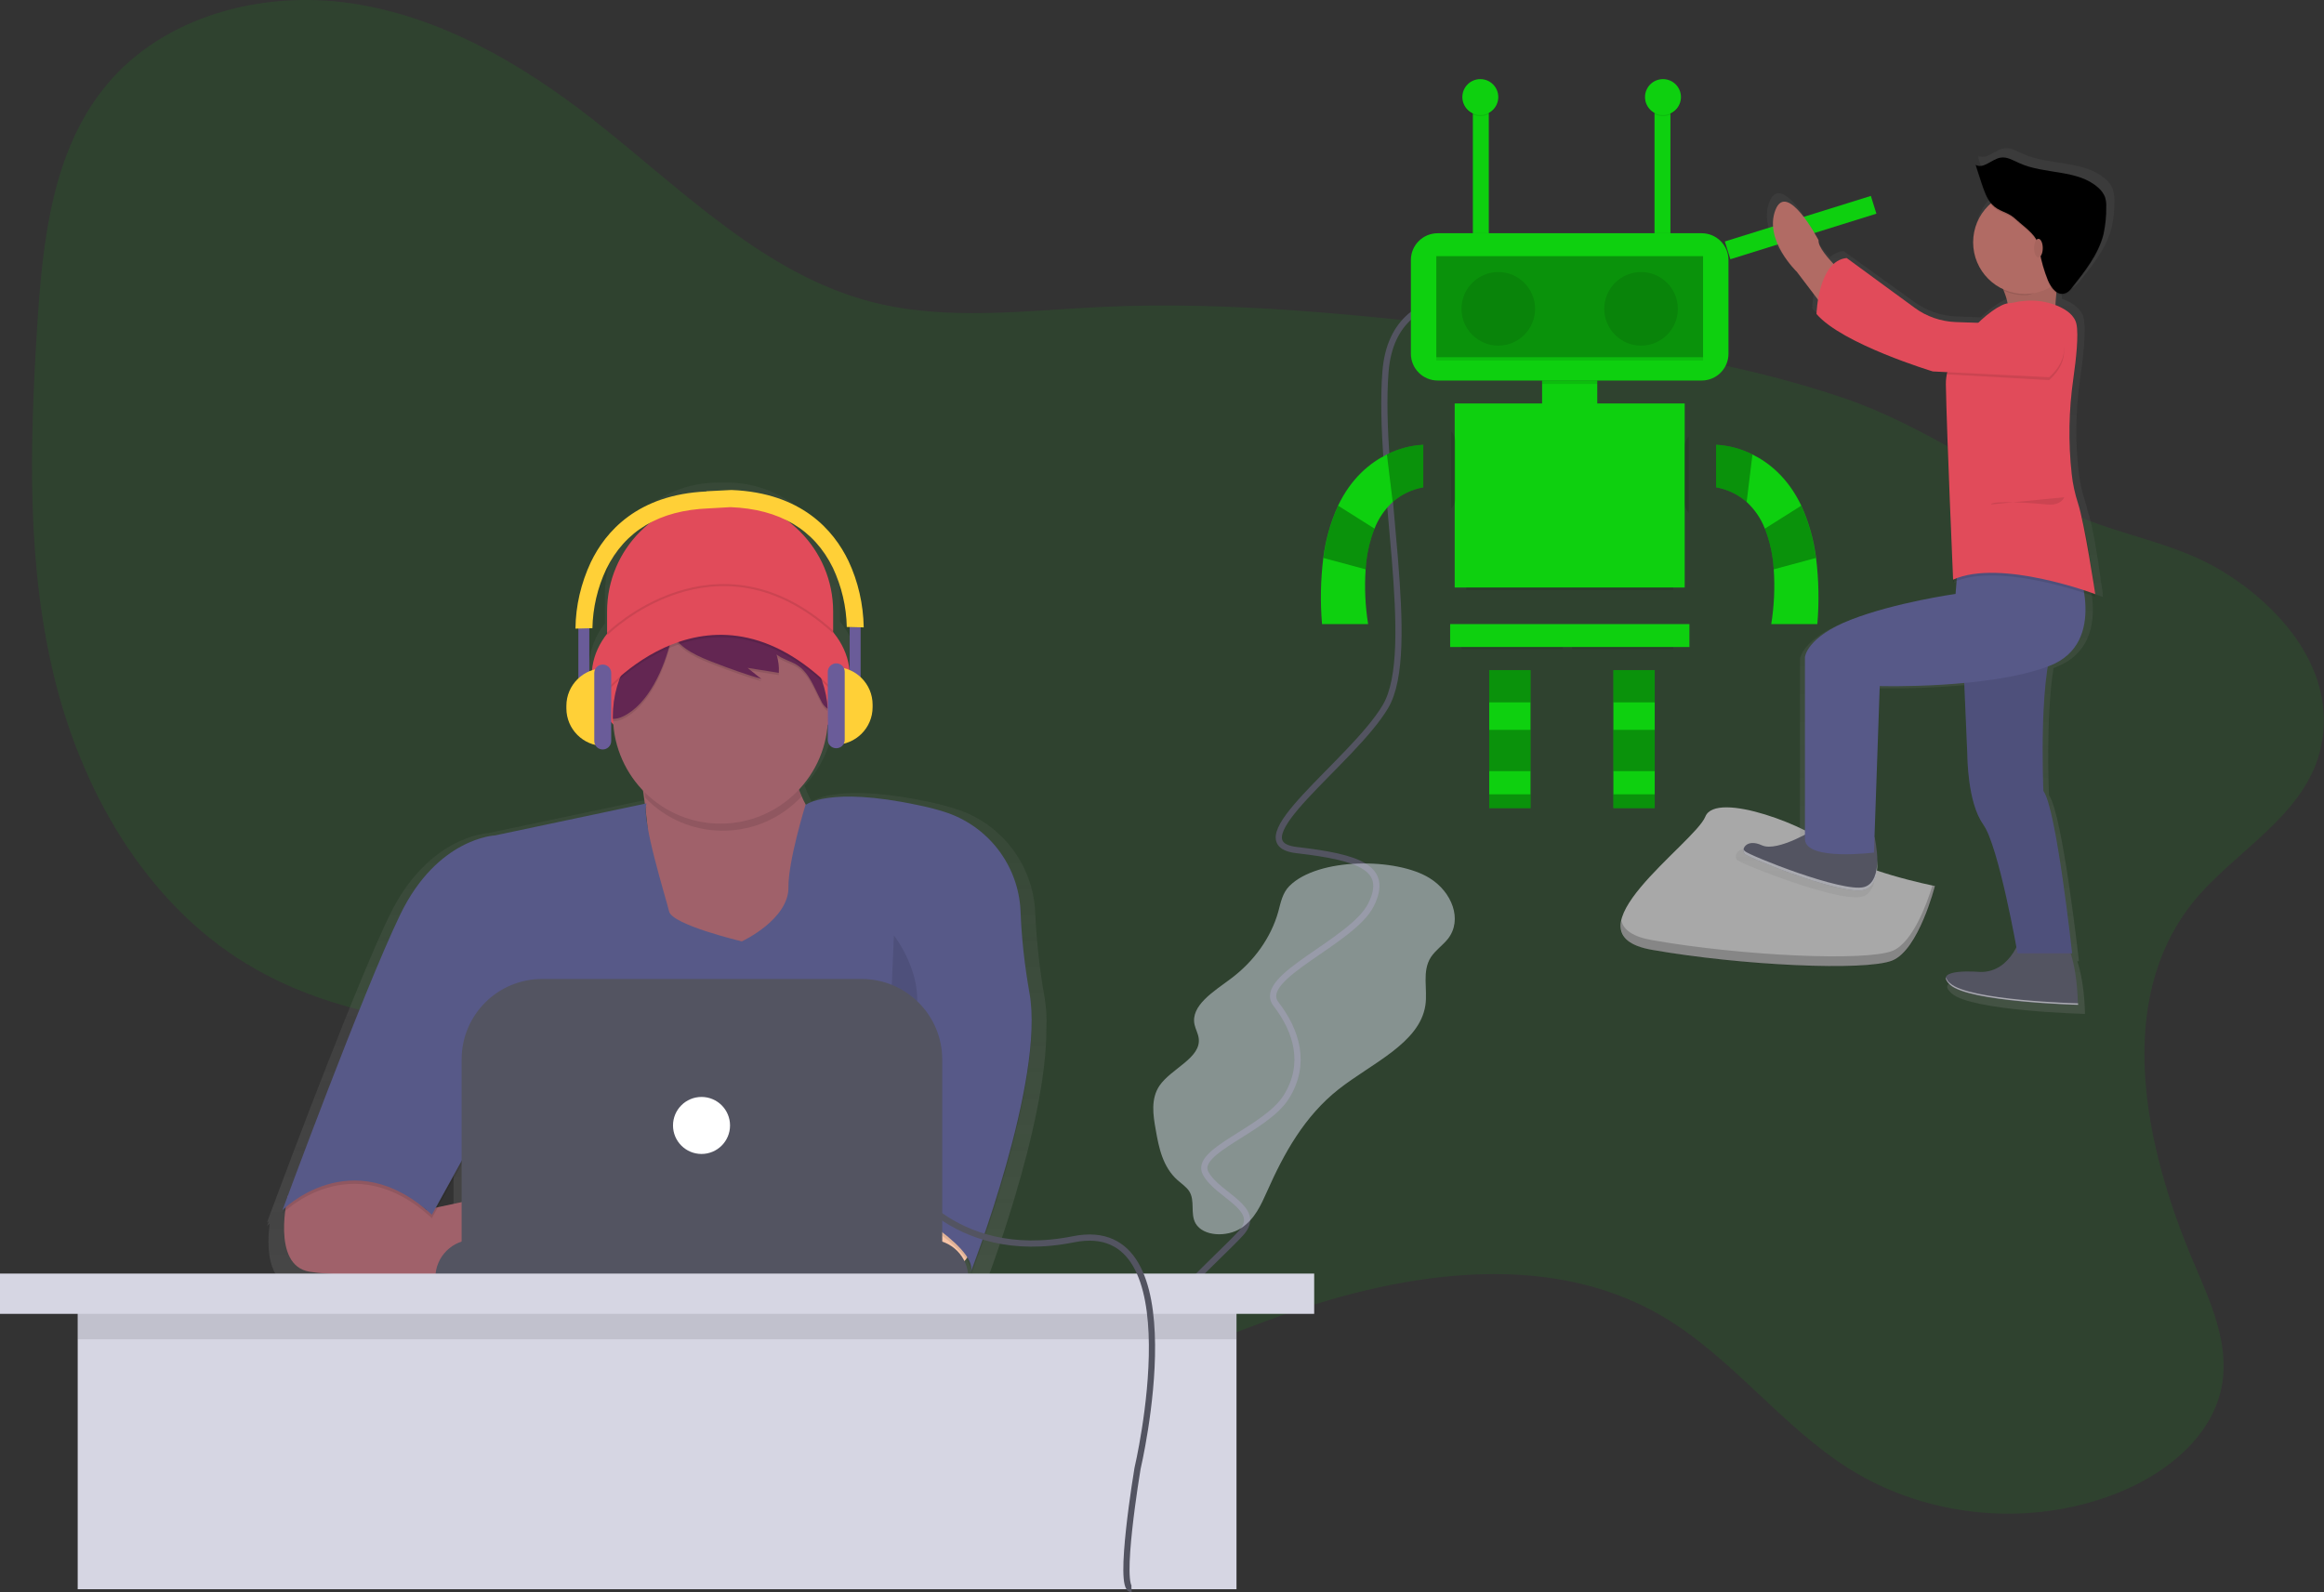 <?xml version="1.0" encoding="utf-8"?>
<!-- Generator: Adobe Illustrator 22.0.1, SVG Export Plug-In . SVG Version: 6.00 Build 0)  -->
<svg version="1.1" id="afcf7ba7-9a9d-4a96-99b1-c6a86c14369d"
	 xmlns="http://www.w3.org/2000/svg" xmlns:xlink="http://www.w3.org/1999/xlink" x="0px" y="0px" viewBox="0 0 1124.7 770.8"
	 style="enable-background:new 0 0 1124.7 770.8;" xml:space="preserve">
<rect x="0" y="0" width="1124.7" height="770.8" fill="#333333" stroke="none"/>
<style type="text/css">
	.st0{opacity:0.1;fill:#0ED00F;enable-background:new    ;}
	.st1{fill:none;stroke:#535461;stroke-width:3;stroke-miterlimit:10;}
	.st2{fill:#0ED00F;}
	.st3{opacity:0.1;enable-background:new    ;}
	.st4{opacity:0.3;enable-background:new    ;}
	.st5{opacity:0.5;fill:#DEE3F3;enable-background:new    ;}
	.st6{fill:#A8A8A8;}
	.st7{opacity:0.2;enable-background:new    ;}
	.st8{fill:url(#SVGID_1_);}
	.st9{fill:#A7655E;}
	.st10{fill:#B16B64;}
	.st11{fill:#535461;}
	.st12{fill:#575988;}
	.st13{fill:#E14B5A;}
	.st14{opacity:0.5;fill:#FFFFFF;enable-background:new    ;}
	.st15{fill:url(#SVGID_2_);}
	.st16{fill:#A0616A;}
	.st17{fill:#F7C4A7;}
	.st18{opacity:0.1;}
	.st19{fill:#632652;}
	.st20{fill:#FFFFFF;}
	.st21{opacity:0.1;fill:none;stroke:#000000;stroke-miterlimit:10;enable-background:new    ;}
	.st22{fill:#6A5C99;}
	.st23{fill:#FFD037;}
	.st24{fill:#D6D6E3;}
</style>
<path class="st0" d="M1060.8,437.4c-37.7,47.9-23,117.8,0.9,173.9c8,18.8,17.1,38.6,13.7,58.7c-4.1,24.6-26.1,42.6-49.1,52.1
	c-42,17.4-92.3,13.2-130.9-10.8c-33.4-20.8-57.3-54.5-91.2-74.3c-56.8-33.2-129.1-20.6-190.7,2.2c-43.6,16.2-91.3,37.2-134.7,20.3
	c-30.5-11.9-51.6-40.8-63.1-71.5c-5.5-14.8-9.6-30.8-20.2-42.6c-6.3-7-14.5-11.9-22.9-16.1c-76.9-38.1-174-17.7-248.6-60
	C73.5,440.9,41.3,387,27,330.8s-12.6-115-9-172.9c2.6-41.1,7.2-85,33.5-116.7C79.2,7.7,126.9-4.8,170,1.6s82.2,29.1,116.5,55.9
	c42.9,33.5,82.8,75.1,135.5,88.7c35.9,9.2,73.7,4.2,110.7,2.4c61.9-2.9,123.9,3.6,185.4,10.7c58.9,6.8,118.3,14.3,174.5,33.5
	c39.7,13.6,71.6,38.2,109.1,55.4c24.5,11.2,51.1,14.3,74.3,28.6c28.5,17.6,54.7,48.2,47.4,84C1116.5,394.9,1080.8,412,1060.8,437.4z
	"/>
<path class="st1" d="M735,146.9c0,0-60.5-17.9-64.5,33.1s16,135,0,162s-73.1,66-43,69.5s45,8.5,36,26.5s-56,35-46,48s15,29,5,45
	s-45,26-39,37s28,17,17,29s-42.9,39.3-30.4,39.1"/>
<path class="st2" d="M695.8,112.9h127.7c7.2,0,13,5.8,13,13v45.3c0,7.2-5.8,13-13,13H695.8c-7.2,0-13-5.8-13-13v-45.3
	C682.8,118.7,688.6,112.9,695.8,112.9z"/>
<rect x="695.1" y="173.2" class="st3" width="129.1" height="1.3"/>
<rect x="695.1" y="124" class="st4" width="129.1" height="49"/>
<circle class="st3" cx="725.1" cy="149.5" r="17.8"/>
<circle class="st3" cx="794.2" cy="149.5" r="17.8"/>
<rect x="746.3" y="184.1" class="st2" width="26.7" height="15.6"/>
<rect x="704" y="195.3" class="st2" width="111.3" height="89.1"/>
<rect x="701.8" y="302.1" class="st2" width="115.8" height="11.1"/>
<polygon class="st2" points="720.7,340 720.7,353.3 720.7,373.4 720.7,384.5 720.7,391.2 740.7,391.2 740.7,384.5 740.7,373.4 
	740.7,353.3 740.7,340 740.7,324.4 720.7,324.4 "/>
<polygon class="st2" points="780.8,324.4 780.8,340 780.8,353.3 780.8,373.4 780.8,384.5 780.8,391.2 800.8,391.2 800.8,384.5 
	800.8,373.4 800.8,353.3 800.8,340 800.8,324.4 "/>
<path class="st2" d="M688.8,215.3v20.6c-5.5,1-10.6,3.4-14.8,7.1c-3.9,3.6-6.9,8-8.8,12.9c-2.5,6.3-3.9,13-4.3,19.7
	c-0.6,8.8-0.2,17.7,1.2,26.5h-22.3c-0.9-10.6-0.7-21.3,0.6-31.9c1.1-8.8,3.5-17.3,7.1-25.3c6.4-13.5,15.6-20.9,23.7-24.9
	C676.7,217.2,682.7,215.6,688.8,215.3z"/>
<rect x="720.7" y="324.4" class="st4" width="20" height="15.6"/>
<rect x="720.7" y="353.3" class="st4" width="20" height="20"/>
<rect x="720.7" y="384.5" class="st4" width="20" height="6.7"/>
<rect x="780.8" y="324.4" class="st4" width="20" height="15.6"/>
<rect x="780.8" y="353.3" class="st4" width="20" height="20"/>
<rect x="780.8" y="384.5" class="st4" width="20" height="6.7"/>
<path class="st4" d="M688.8,215.3v20.6c-5.5,1-10.6,3.4-14.8,7.1l-2.8-23C676.7,217.2,682.7,215.6,688.8,215.3z"/>
<path class="st4" d="M665.2,255.9c-2.5,6.3-3.9,13-4.3,19.7l-20.4-5.5c1.1-8.8,3.5-17.3,7.1-25.3L665.2,255.9z"/>
<path class="st2" d="M830.5,215.3v20.6c5.5,1,10.6,3.4,14.8,7.1c3.9,3.6,6.9,8,8.8,12.9c2.5,6.3,3.9,13,4.3,19.7
	c0.6,8.8,0.2,17.7-1.2,26.5h22.3c0.9-10.6,0.7-21.3-0.6-31.9c-1.1-8.8-3.5-17.3-7.1-25.3c-6.4-13.5-15.6-20.9-23.7-24.9
	C842.6,217.2,836.6,215.6,830.5,215.3z"/>
<path class="st4" d="M830.5,215.3v20.6c5.5,1,10.6,3.4,14.8,7.1l2.8-23C842.6,217.2,836.6,215.6,830.5,215.3z"/>
<path class="st4" d="M854.1,255.9c2.5,6.3,3.9,13,4.3,19.7l20.4-5.5c-1.1-8.8-3.5-17.3-7.1-25.3L854.1,255.9z"/>
<rect x="746.3" y="184.1" class="st3" width="26.7" height="1.8"/>
<path class="st3" d="M817.3,211.1v37.3c-1.3-1.4-2.1-3.3-2.1-5.3v-26.7C815.2,214.4,816,212.6,817.3,211.1z"/>
<path class="st3" d="M704.4,213.6v27.9c-0.1,1.8-0.9,3.4-2.1,4.7v-37.4C703.5,210.1,704.3,211.8,704.4,213.6z"/>
<rect x="709.6" y="284.3" class="st3" width="100.2" height="1.3"/>
<rect x="707.3" y="313.2" class="st3" width="49" height="1"/>
<rect x="760.8" y="313.2" class="st3" width="49" height="1"/>
<rect x="712.8" y="47" class="st2" width="7.7" height="65.9"/>
<rect x="800.7" y="47" class="st2" width="7.7" height="65.9"/>
<circle class="st3" cx="716.4" cy="47.5" r="8.7"/>
<circle class="st2" cx="716.4" cy="47" r="8.7"/>
<circle class="st3" cx="804.8" cy="47.5" r="8.7"/>
<circle class="st2" cx="804.8" cy="47" r="8.7"/>
<path class="st5" d="M624,428.9c-3.4,3.4-4.2,8.1-5.4,12.5c-3.5,12.4-11.6,23.9-23,32.4c-8.3,6.2-19.5,13-17.5,22.2
	c0.5,2.2,1.7,4.3,2,6.5c1.4,9.6-13.3,14.7-19,23.1c-4.2,6.3-3.1,14-1.8,21.2c1.5,8.7,3.4,18.1,10.6,24.5c1.9,1.7,4.2,3.2,5.6,5.3
	c3,4.7,0.4,10.8,3.1,15.6c3.7,6.4,15.2,6.7,21.9,2.4s9.8-11.4,12.8-18.1c8-18,17.9-36.1,34.5-49.2c16-12.6,39.2-22.3,42-40.6
	c1.2-7.8-1.8-16.4,2.7-23.4c2.2-3.3,5.7-5.7,8.2-8.8c7.3-9.3,1.9-22.8-8.8-29.4C675.9,415.1,637.9,415,624,428.9z"/>
<rect x="834" y="105.4" transform="matrix(0.955 -0.298 0.298 0.955 6.852 264.764)" class="st2" width="74" height="9"/>
<path class="st6" d="M936.4,428.9c0,0-38.7-7.7-49.1-18.1s-56.8-28.4-62-15.5s-69.7,56.8-25.8,64.5s103.3,10.3,116.2,5.2
	S936.4,428.9,936.4,428.9z"/>
<path class="st7" d="M799.6,455.1c43.9,7.7,103.3,10.3,116.2,5.2c9.8-3.9,16.7-22.8,19.4-31.6c0.8,0.2,1.3,0.3,1.3,0.3
	s-7.7,31-20.7,36.1s-72.3,2.6-116.2-5.2c-12.7-2.2-16.3-7.5-14.9-14.1C785.8,450.1,790.2,453.5,799.6,455.1z"/>
<linearGradient id="SVGID_1_" gradientUnits="userSpaceOnUse" x1="969.152" y1="215.689" x2="969.152" y2="634.884" gradientTransform="matrix(1 0 0 -1 -37.662 706.634)">
	<stop  offset="0" style="stop-color:#808080;stop-opacity:0.25"/>
	<stop  offset="0.535" style="stop-color:#808080;stop-opacity:0.12"/>
	<stop  offset="1" style="stop-color:#808080;stop-opacity:0.1"/>
</linearGradient>
<path class="st8" d="M1022.4,91.3c-0.7-1.7-1.8-3.2-3.2-4.4c-10.4-9.5-27.2-6.6-40.1-12.4c-3-1.3-6-3.2-9.2-2.7
	c-4.5,0.7-8.7,5.8-12.6,3.6l0.3,0.9c-0.1,0-0.2-0.1-0.3-0.1c1,2.9,1.9,5.9,2.9,8.8c1.1,3.4,2.3,6.9,4.4,9.7
	c-10.5,9.2-11.6,25.2-2.4,35.7c2.4,2.7,5.3,4.9,8.6,6.4c0.1,0.3,0.3,0.6,0.4,0.9c0.1,0.1,0.2,0.1,0.4,0.2c0.9,2,1.5,4,1.9,6.1
	c-3.3,0.5-9.2,4.2-14.9,9.6l-11.5-0.4c-7.4-0.2-14.6-2.7-20.6-7l-34.3-24.7c-2.4,0.2-4.7,1.3-6.6,2.9c-4.3-4.4-7.9-9.1-7.6-11.8
	c0,0-15.9-29.8-21.7-14.9s10.9,30.6,10.9,30.6l10.6,13.7c-0.4,2.4-0.7,4.8-0.8,7.3c13,14.9,58.7,28.4,58.7,28.4l7.1,0.3
	c0,0.1,0,0.2,0,0.3c-0.4,1.9-0.7,3.8-0.6,5.7c0,0.3,0,0.6,0,0.9c0,0.2,0,0.4,0,0.6c0.4,23.8,3.6,96.6,3.6,96.6
	c0.6-0.3,1.3-0.5,2-0.8l-0.5,6.5c0,0-30.4,4.3-52.9,12.8S871.1,319,871.1,319v87.8c-6.4,3.3-16.5,7.6-21.7,5.3
	c-5.6-2.5-8.7-0.4-9.3,1.8l0,0v0c-0.1,0.4-0.1,0.9,0,1.3l0,0c0,0.2,0.1,0.4,0.2,0.6l0,0c0.1,0.2,0.2,0.4,0.4,0.5
	c2.2,2.1,49.3,20.6,60.2,17.8c0.3-0.1,0.7-0.2,1-0.3c0.1,0,0.2-0.1,0.3-0.1c0.2-0.1,0.4-0.2,0.6-0.3c0.1-0.1,0.2-0.1,0.3-0.2
	c0.2-0.1,0.3-0.2,0.5-0.3c0.1-0.1,0.2-0.2,0.3-0.3c0.1-0.1,0.3-0.2,0.4-0.4c0.1-0.1,0.2-0.2,0.3-0.3c0.1-0.1,0.2-0.3,0.4-0.4
	c0.1-0.1,0.2-0.2,0.2-0.3c0.1-0.2,0.2-0.3,0.3-0.5c0.1-0.1,0.1-0.2,0.2-0.4c0.1-0.2,0.2-0.4,0.3-0.5c0.1-0.1,0.1-0.2,0.2-0.4
	c0.1-0.2,0.2-0.4,0.3-0.6c0-0.1,0.1-0.2,0.1-0.4c0.1-0.2,0.2-0.4,0.2-0.7c0-0.1,0.1-0.2,0.1-0.4c0.1-0.2,0.1-0.5,0.2-0.7
	c0-0.1,0-0.2,0.1-0.3c0.1-0.3,0.1-0.5,0.2-0.8c0-0.1,0-0.2,0-0.3c0-0.3,0.1-0.6,0.1-0.9c0-0.1,0-0.2,0-0.3c0-0.3,0.1-0.6,0.1-0.9
	c0-0.1,0-0.1,0-0.2c0-0.3,0-0.7,0.1-1c0,0,0-0.1,0-0.1c0-0.4,0-0.7,0-1.1l0-0.1c0-4.2-0.5-8.5-1.4-12.6l0,0l2.6-74.8
	c14.2,0.2,28.5-0.3,42.7-1.6l1.6,35.7c0,0,0,23.4,8,34.1c6.8,9.1,14.7,49.5,16.8,60.9c-2.9,5.6-8.5,12.5-18.3,12.3
	c0,0-18.4-1.6-17.3,3.5l0,0c0,0.1,0.1,0.3,0.1,0.4l0,0c0.1,0.1,0.1,0.3,0.2,0.4l0,0c0.1,0.1,0.2,0.3,0.3,0.4c0,0,0,0.1,0.1,0.1
	c0.1,0.1,0.2,0.3,0.4,0.5l0,0c0.1,0.1,0.3,0.3,0.4,0.4c0,0,0.1,0.1,0.1,0.1c0.2,0.2,0.3,0.3,0.5,0.5c9.4,8.5,64.5,9.9,64.5,9.9l0,0
	l0,0l0-0.1l0,0c0-0.1,0-0.1,0-0.2l0,0c0-2.5-0.4-15.4-3.7-25.2h0.8c0,0-8-71.8-14.5-80.3c0,0-1.7-37.8,2.2-61.6
	c0.2-0.1,0.5-0.2,0.7-0.3c18.3-6.8,19.6-23.6,17.7-36c3.5,1.1,5.5,1.9,5.5,1.9s-0.1-0.5-0.2-1.5c0.1,0,0.2,0.1,0.2,0.1
	s-0.3-2.3-0.9-5.8c-1.3-9.7-3.8-26.6-6.5-34.6c-0.4-1.8-0.9-3.3-1.2-4.4c-1.6-4.8-2.6-9.7-3.2-14.8c-0.7-6.5-1.1-13-1.1-19.6
	c0.1-8.7,0.7-17.5,2-26.1c1.1-7.6,2.1-16.1,2-22.1c0.1-2.1-0.1-4.2-0.4-6.2c-1-4.4-5.2-7.3-9.7-9.1c-0.3-0.1-0.6-0.2-0.9-0.3
	c0.1-1.7,0.2-3.6,0.4-5.6c1.1,0.7,2.4,1,3.7,0.7c1.9-0.4,3.3-2,4.5-3.5c6.4-7.9,13-16.1,15.5-25.9c1-4.4,1.4-8.9,1.4-13.3
	c0-0.2,0-0.5,0-0.7C1023.1,94.6,1022.9,93,1022.4,91.3z"/>
<path class="st9" d="M963.9,129.8c0,0,9.7,14.6,7.6,21.6c-2.1,7,22.9,2.8,22.9,2.8s0.7-27.1,5.6-33.4S963.9,129.8,963.9,129.8z"/>
<path class="st10" d="M899.6,139.2c0,0-20.2-16.7-19.5-22.9c0,0-15.3-29.2-20.9-14.6s10.4,29.9,10.4,29.9l19.5,25.7L899.6,139.2z"/>
<path class="st11" d="M879.1,400.9c0,0-18.8,11.8-26.4,8.3s-10.4,2.1-8.3,4.2s47.3,20.2,57.7,17.4s5.1-25.6,5.1-25.6L879.1,400.9z"
	/>
<path class="st11" d="M978.5,451.7c0,0-4.5,19.1-20.2,18.8c0,0-23.6-2.1-14.6,6.3s61.9,9.7,61.9,9.7s0-28.5-9.7-34.8
	S978.5,451.7,978.5,451.7z"/>
<path class="st12" d="M950,316.8l2.1,48.7c0,0,0,22.9,7.6,33.4s16.7,62.6,16.7,62.6h26.4c0,0-7.6-70.2-13.9-78.6
	c0,0-2.8-61.9,7-75.8L950,316.8z"/>
<path class="st3" d="M950,316.8l2.1,48.7c0,0,0,22.9,7.6,33.4s16.7,62.6,16.7,62.6h26.4c0,0-7.6-70.2-13.9-78.6c0,0-2.8-61.9,7-75.8
	L950,316.8z"/>
<path class="st12" d="M1004.9,273c0,0,16,38.2-13.2,49.4s-82,9.7-82,9.7l-2.8,80.6c0,0-32.7,4.2-33.4-6.3v-88.3
	c0,0,0.7-9.7,22.2-18.1s50.7-12.5,50.7-12.5l1.4-18.1L1004.9,273z"/>
<path class="st3" d="M979.3,147c5.6-0.6,11.2,0.2,16.3,2.3c4.3,1.8,8.4,4.6,9.3,8.9c1.1,5.1-0.1,16.6-1.5,26.4
	c-2.2,15.3-2.5,30.7-0.8,46.1c0.7,6.4,1.7,12,3.1,14.4c4.2,7.6,8.3,43.8,8.3,43.8s-45.9-17.4-68.8-7c0,0-3.1-71.3-3.5-94.5
	c-0.3-18,22.6-38.6,30.2-39.3C976.4,147.8,974.9,147.5,979.3,147z"/>
<path class="st13" d="M979.3,145.7c5.6-0.6,11.2,0.2,16.3,2.3c4.3,1.8,8.4,4.6,9.3,8.9c1.1,5.1-0.1,16.6-1.5,26.4
	c-2.2,15.3-2.5,30.7-0.8,46.1c0.5,4.9,1.6,9.7,3.1,14.4c3.1,9.4,8.3,43.8,8.3,43.8s-45.9-17.4-68.8-7c0,0-3.1-71.3-3.5-94.5
	c-0.3-18,22.6-38.6,30.2-39.3C976.4,146.4,974.9,146.1,979.3,145.7z"/>
<path class="st3" d="M991.7,184l-49.4-2.8c0,0-3.1-24.2,4-23.9l48.8,1.7C995.2,159,1005.6,171.5,991.7,184z"/>
<path class="st13" d="M991.7,182.6l-56.3-2.8c0,0-43.8-13.2-56.3-27.8c0,0,0.7-25.7,14.6-27.1l32.9,24.1c5.7,4.2,12.6,6.6,19.8,6.9
	l48.8,1.7C995.2,157.6,1005.6,170.1,991.7,182.6z"/>
<path class="st3" d="M994.2,132.9c0.8-6.6,3.8-8.8,5.9-11.5c4.9-6.3-36.1,9-36.1,9c2.1,3.3,4,6.7,5.5,10.2c3.3,1.5,6.8,2.3,10.4,2.3
	C986,143,989.8,136.5,994.2,132.9z"/>
<circle class="st10" cx="979.9" cy="117.3" r="25"/>
<path class="st3" d="M964.1,99.7c-2.7-2.9-3.9-6.8-5.2-10.6l-2.8-8.6c3.8,2.2,7.8-2.8,12.1-3.5c3.1-0.5,6,1.3,8.9,2.6
	c12.4,5.7,28.5,2.9,38.5,12.1c1.4,1.2,2.4,2.7,3.1,4.3c0.5,1.6,0.7,3.2,0.6,4.9c0.1,4.4-0.4,8.8-1.3,13.1
	c-2.4,9.6-8.7,17.6-14.9,25.4c-1.2,1.5-2.5,3-4.3,3.4c-3.6,0.8-6.3-3.1-7.7-6.5c-1.8-4.5-3.2-9.2-4-14c-0.2-2-0.8-4-1.7-5.9
	c-2.2-3.8-7.5-7.4-10.7-10.4C971.5,103.3,967.1,103,964.1,99.7z"/>
<path d="M964.1,99c-2.7-2.9-3.9-6.8-5.2-10.6l-2.8-8.6c3.8,2.2,7.8-2.8,12.1-3.5c3.1-0.5,6,1.3,8.9,2.6c12.4,5.7,28.5,2.9,38.5,12.1
	c1.4,1.2,2.4,2.7,3.1,4.3c0.5,1.6,0.7,3.2,0.6,4.9c0.1,4.4-0.4,8.8-1.3,13.1c-2.5,10-9.3,18.4-15.7,26.5c-0.6,0.8-1.3,1.4-2.2,1.9
	c-4.2,2.1-7.4-2.2-9-6c-1.8-4.5-3.2-9.2-4-14c-0.2-2-0.8-4-1.7-5.9c-2.2-3.8-7.5-7.4-10.7-10.4C971.5,102.6,967.1,102.3,964.1,99z"
	/>
<ellipse class="st9" cx="986.5" cy="120.1" rx="2.1" ry="4.5"/>
<path class="st3" d="M999,240.7c0,0-1.4,4.2-8.3,3.5s-27.1-2.1-27.1,0"/>
<path class="st14" d="M943.8,476c-1-0.7-1.7-1.7-2-2.9c-0.2,0.9,0.4,2.1,2,3.6c9,8.3,61.9,9.7,61.9,9.7s0-0.2,0-0.7
	C1005.3,485.7,952.8,484.3,943.8,476z"/>
<path class="st14" d="M902.1,429.4c-10.4,2.8-55.6-15.3-57.7-17.4c-0.3-0.3-0.5-0.6-0.6-1c-0.2,0.8,0,1.8,0.6,2.4
	c2.1,2.1,47.3,20.2,57.7,17.4c5.4-1.4,6.6-8.2,6.5-14.3C908.4,422.2,907,428.1,902.1,429.4z"/>
<linearGradient id="SVGID_2_" gradientUnits="userSpaceOnUse" x1="355.669" y1="80.329" x2="355.669" y2="473.022" gradientTransform="matrix(1 0 0 -1 -37.662 706.634)">
	<stop  offset="0" style="stop-color:#808080;stop-opacity:0.25"/>
	<stop  offset="0.535" style="stop-color:#808080;stop-opacity:0.12"/>
	<stop  offset="1" style="stop-color:#808080;stop-opacity:0.1"/>
</linearGradient>
<path class="st15" d="M505.5,482.7c-2.4-13.6-3.9-27.3-4.5-41v0c-1-23.2-16.5-43.3-38.7-50.2c-3.9-1.2-8.3-2.4-13.1-3.4
	c-42.1-8.9-54.9-1.1-56.4-0.1c-1.2-2.2-2.3-4.6-3.2-7c-0.1-0.2-0.1-0.5-0.2-0.7c8.3-8.9,13.4-20.3,14.4-32.5
	c7-7.1,11.1-15.7,11.1-25c0-8-3-15.4-8.4-21.9v-12.6c0-30.2-24.5-54.7-54.7-54.7l0,0h-4.4c-30.2,0-54.7,24.5-54.7,54.7l0,0v13.6
	c-4.8,5.9-7.5,13.3-7.6,20.9c0,9.1,3.9,17.5,10.7,24.5c0.9,12.6,6.2,24.5,15,33.5c0.3,2.1,0.6,4.3,0.9,6.6l-75.4,15.9
	c0,0-29.1,1.2-47.8,39.8c-15.8,32.7-47.4,116.7-56.7,141.7h0l0,0c-1.7,4.5-2.6,7.1-2.6,7.1s0.3-0.3,0.9-0.8
	c-0.6,1.6-0.9,2.4-0.9,2.4s0.5-0.5,1.3-1.2c-1.3,10.5-1.5,28.4,12.2,30.7c11.5,1.9,41.1,2.6,63.5,3v0h1.6
	c14.8,0.2,26.1,0.2,26.1,0.2v-0.2h240.6v-2.5c0-2.2-0.4-4.5-1.3-6.5c0.1-0.1,0.2-0.3,0.3-0.4c1.3,1.7,2.1,3.7,2.5,5.8
	c0,0.2-0.1,0.4-0.1,0.6c0,0,0-0.1,0.1-0.4c0.1,0.7,0,1.3-0.1,2c0,0,30.9-79.5,30.5-127C506.7,492.7,506.3,487.6,505.5,482.7z
	 M313.1,398.2c-0.4-2.3-0.7-4.6-0.8-6.9l0-0.1C312.6,393.5,312.8,395.8,313.1,398.2z M219.5,569.1v19l-11.9,2.5L219.5,569.1z"/>
<path class="st13" d="M348.5,241.3L348.5,241.3c30.2,0,54.7,24.5,54.7,54.7v23.3l0,0H293.8l0,0V296
	C293.8,265.8,318.3,241.3,348.5,241.3z"/>
<ellipse class="st13" cx="348.8" cy="327" rx="62.4" ry="42.8"/>
<path class="st16" d="M308.9,368.5c0,0,13,68.1,0,86.5c-13,18.4,39.8,25.6,39.8,25.6l54.7-19.9l7.7-49c0,0-33.3-18.7-26.4-56.6
	L308.9,368.5z"/>
<path class="st17" d="M470.3,598c0,0,3.4,14.9-15.3,17.6c-11.1,1.6-22.3,1.5-33.4-0.4l-4.1-37.5h43.6L470.3,598z"/>
<path class="st16" d="M139.3,578.9c0,0-8.3,33.6,10.5,36.7s87.6,3.1,87.6,3.1v-39.8l-31.2,6.7l-29.3-28.1L139.3,578.9z"/>
<path class="st3" d="M312.9,390.5L239.6,406c0,0-27.9,1.1-45.9,38.3s-57,143.1-57,143.1s33.3-33.7,72.3,2.3l26-47.1l-5.7,74.6h201.6
	v-35.2c0,0,42.1,22.6,39,35.2c0,0,36-92.8,28.3-134.9c-2.3-13-3.8-26.2-4.3-39.4v0c-0.9-22.3-15.8-41.7-37.2-48.3
	c-3.8-1.2-8-2.3-12.6-3.2c-43.2-9.2-54.3,0-54.3,0s-8.4,27.2-8.2,39.6c0.2,15.9-22.6,26.4-22.6,26.4s-33.7-8-35.2-14.5
	S310.2,398.1,312.9,390.5z"/>
<path class="st12" d="M312.9,388.9l-73.3,15.5c0,0-27.9,1.1-45.9,38.3s-57,143.1-57,143.1S170,552.1,209,588l26-47.1l-5.7,74.6
	h201.6v-35.2c0,0,42.1,22.6,39,35.2c0,0,36-92.8,28.3-134.9c-2.3-13-3.8-26.2-4.3-39.4v0c-0.9-22.3-15.8-41.7-37.2-48.3
	c-3.8-1.2-8-2.3-12.6-3.2c-43.2-9.2-54.3,0-54.3,0s-8.4,27.2-8.2,39.6c0.2,15.9-22.6,26.4-22.6,26.4s-33.7-8-35.2-14.5
	S310.2,396.6,312.9,388.9z"/>
<path class="st3" d="M387.8,385.7c-3.1-8.7-3.8-18.1-2-27.2L310,371.9c0,0,1.1,5.7,2.3,14.3c19.9,20.7,52.9,21.3,73.6,1.4
	C386.5,387,387.2,386.3,387.8,385.7L387.8,385.7z"/>
<path class="st16" d="M400.7,346.7c0,28.7-23.3,52-52,52c-28.2,0-51.3-22.5-52-50.8c0-0.4,0-0.8,0-1.3c0-19.9,11.3-38,29.2-46.8
	c1.6-0.8,3.2-1.4,4.8-2.1c8.6-3.1,17.8-4,26.8-2.5c0,0,0,0,0,0c23.7,4,41.6,23.8,43.1,47.8C400.6,344.4,400.7,345.5,400.7,346.7z"/>
<g class="st18">
	<path d="M330.5,299.1C330.6,299.1,330.6,299,330.5,299.1c-1.6,0.6-3.2,1.2-4.7,2c-17.9,8.7-29.2,26.9-29.2,46.8c0,0.4,0,0.8,0,1.3
		c1.6,0,3.2-0.4,4.7-1.1c12.7-5.9,20.3-24,23.3-36.7C325.7,306.8,326.7,301.7,330.5,299.1z"/>
	<path d="M370.4,300.5c-4.1-1.9-8.5-3.2-12.9-4c3.7,0.8,6.9,2.9,9.3,5.8c1.2,1.6,2.1,3.3,2.8,5.1c-14-6.1-30-5.8-43.8,0.9
		c3.3,7.2,13.4,11.1,20.2,13.7c7.4,2.9,14.9,5.5,22.5,7.8c-2.2-1.8-4.5-3.6-6.7-5.4c5,0.8,10.1,1.6,15.1,2.4c0.2-3-0.2-6-1.1-8.9
		c2.9,2.3,6.7,3.1,9.9,5.1c5.9,3.7,8.3,10.9,11.5,17c0.7,1.7,1.9,3.2,3.4,4.3C399.3,325.3,387.7,308.5,370.4,300.5z"/>
</g>
<path class="st19" d="M330.5,297.9C330.6,297.9,330.6,297.9,330.5,297.9c-1.6,0.6-3.2,1.2-4.7,2c-17.9,8.7-29.2,26.9-29.2,46.8
	c0,0.4,0,0.8,0,1.3c1.6,0,3.2-0.4,4.7-1.1c12.7-5.9,20.3-24,23.3-36.7C325.7,305.6,326.7,300.5,330.5,297.9z"/>
<path class="st19" d="M370.4,299.4c-4.1-1.9-8.5-3.2-12.9-4c3.7,0.8,6.9,2.9,9.3,5.8c1.2,1.6,2.1,3.3,2.8,5.1
	c-14-6.1-30-5.8-43.8,0.9c3.3,7.2,13.4,11.1,20.2,13.7c7.4,2.9,14.9,5.5,22.5,7.8c-2.2-1.8-4.5-3.6-6.7-5.4c5,0.8,10.1,1.6,15.1,2.4
	c0.2-3-0.2-6-1.1-8.9c2.9,2.3,6.7,3.1,9.9,5.1c5.9,3.7,8.3,10.9,11.5,17c0.7,1.7,1.9,3.2,3.4,4.3
	C399.3,324.2,387.7,307.3,370.4,299.4z"/>
<path class="st3" d="M290.7,338.1c0,0,53.6-66.6,115.5,0l-5.4-14.9c0,0-29.1-42.5-49.7-33.3s-40.9,15.7-40.9,15.7L290.7,338.1z"/>
<path class="st13" d="M290.7,336.9c0,0,53.6-66.6,115.5,0l-5.4-14.9c0,0-29.1-42.5-49.7-33.3s-40.9,15.7-40.9,15.7L290.7,336.9z"/>
<path class="st3" d="M246.7,480.4c0,0-11.5,30.6,4.6,58.1c16.1,27.5-14.2,39-14.2,39"/>
<path class="st3" d="M432.6,452.8c0,0,19.9,25.2,6.9,47.8c-13,22.6-12.2,76.9-12.2,76.9"/>
<path class="st11" d="M229.1,600.1h221.1c10.1,0,18.4,8.2,18.4,18.4l0,0l0,0H210.7l0,0l0,0C210.7,608.3,219,600.1,229.1,600.1
	L229.1,600.1z"/>
<path class="st11" d="M262.4,473.9H417c21.5,0,39,17.5,39,39v91.5l0,0H223.4l0,0v-91.5C223.4,491.3,240.8,473.9,262.4,473.9
	C262.4,473.9,262.4,473.9,262.4,473.9z"/>
<circle class="st20" cx="339.5" cy="544.8" r="13.8"/>
<path class="st21" d="M293.8,306.9c0,0,52.6-52.6,109.4-1"/>
<rect x="411.2" y="303.5" class="st22" width="5.3" height="30"/>
<path class="st23" d="M404.1,322.9L404.1,322.9c10.1,0,18.2,8.2,18.2,18.2v0v1.2c0,10.1-8.2,18.2-18.2,18.2h0l0,0l0,0V322.9
	L404.1,322.9z"/>
<path class="st22" d="M404.7,321.1L404.7,321.1c2.3,0,4.1,1.8,4.1,4.1v32.9c0,2.3-1.8,4.1-4.1,4.1l0,0c-2.3,0-4.1-1.8-4.1-4.1v-32.9
	C400.6,323,402.5,321.1,404.7,321.1z"/>
<rect x="279.9" y="304.1" class="st22" width="5.3" height="30"/>
<path class="st23" d="M292.3,361.1L292.3,361.1c-10.1,0-18.2-8.2-18.2-18.2v0v-1.2c0-10.1,8.2-18.2,18.2-18.2h0l0,0l0,0V361.1
	L292.3,361.1z"/>
<path class="st22" d="M291.7,362.8L291.7,362.8c-2.3,0-4.1-1.8-4.1-4.1v-32.9c0-2.3,1.8-4.1,4.1-4.1l0,0c2.3,0,4.1,1.8,4.1,4.1v32.9
	C295.8,361,293.9,362.8,291.7,362.8z"/>
<path class="st23" d="M410.6,271.5c-7.2-14.9-22.7-32.9-56.4-34.3l0,0l-0.4,0l0,0l0,0l-11.9,0.6l0,0.1c-33.4,1.5-48.9,19.5-56,34.3
	c-4.7,10.1-7.3,21-7.4,32.1l4.1-0.1l4.1-0.1c0.2-9.9,2.5-19.7,6.7-28.6c9.1-18.6,25.7-28.5,49.6-29.4l0,0l10.5-0.6l0,0
	c23.8,0.9,40.5,10.8,49.6,29.4c4.2,9,6.5,18.7,6.7,28.6l4.1,0.1l4.1,0.1C417.8,292.5,415.3,281.5,410.6,271.5z"/>
<rect x="37.6" y="618.7" class="st24" width="560.8" height="150.6"/>
<rect x="37.6" y="628.8" class="st3" width="560.8" height="19.5"/>
<rect y="616.5" class="st24" width="636" height="19.5"/>
<path class="st1" d="M435.5,567.9c0,0,24,44,84,32s31,111,31,111s-9.8,58.7-2.9,58.3"/>
</svg>
